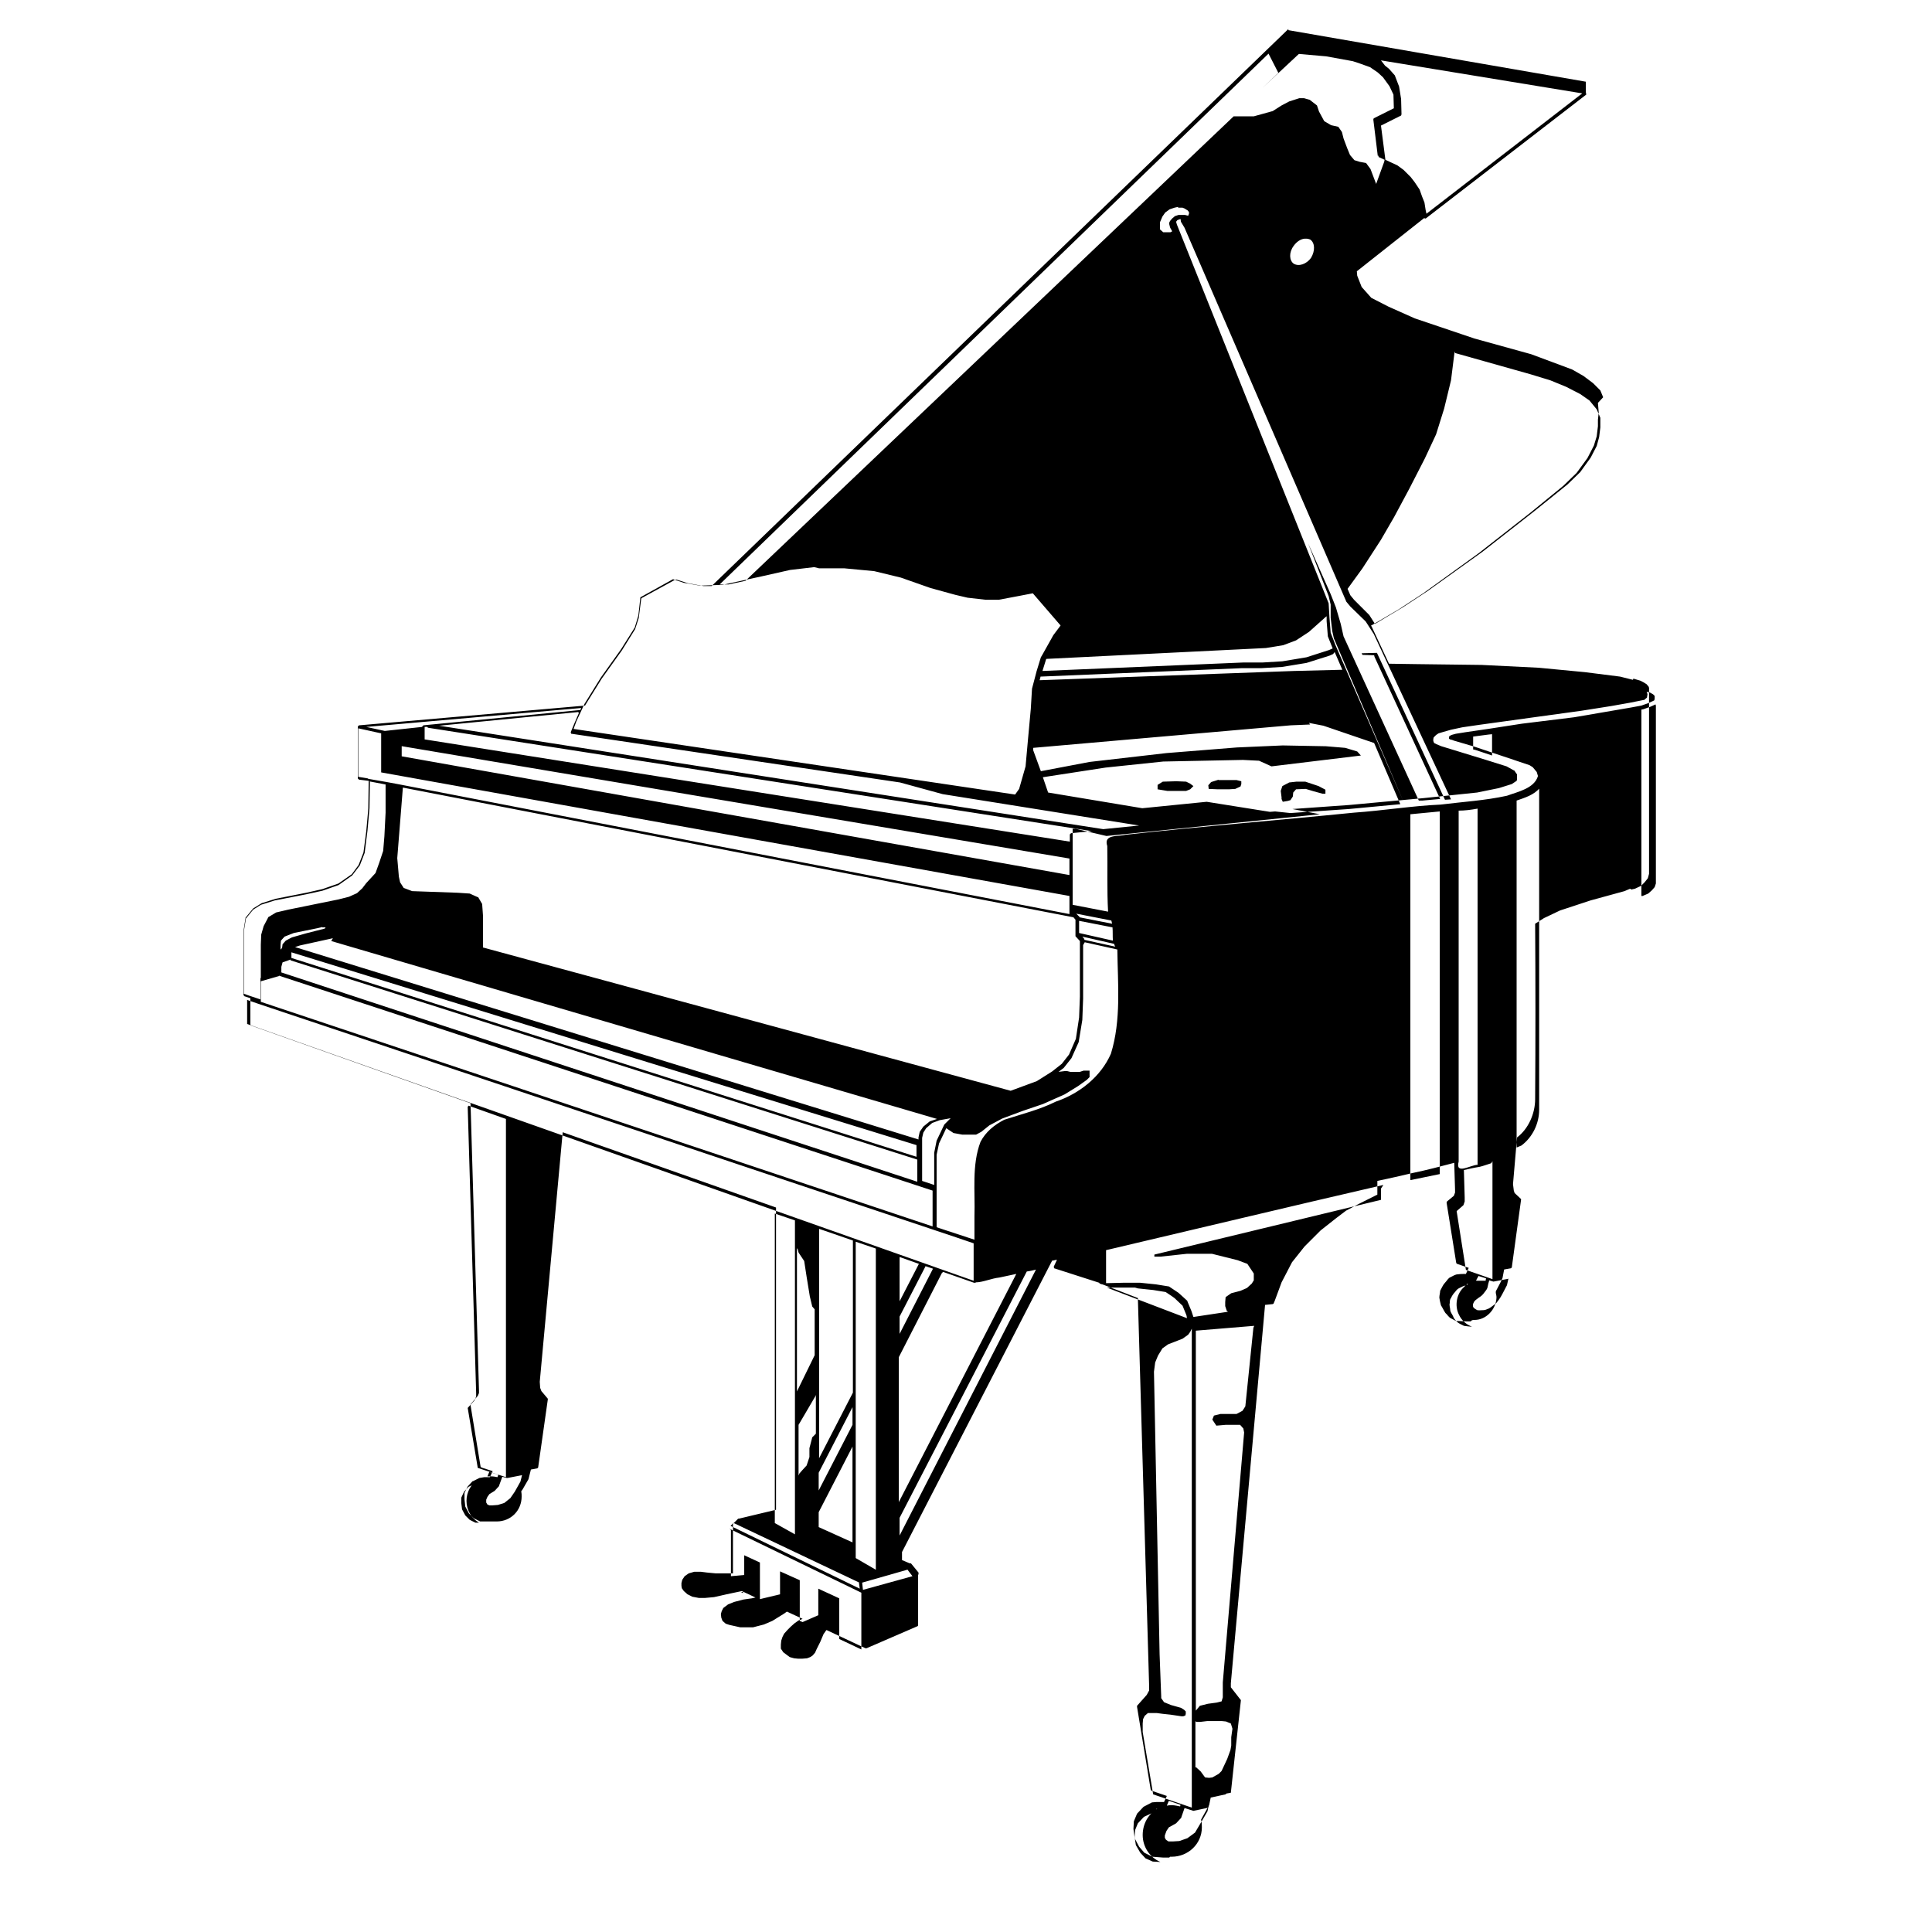 <?xml version="1.0" encoding="UTF-8" standalone="no"?>
<!-- Created with Inkscape (http://www.inkscape.org/) -->
<svg xmlns:dc="http://purl.org/dc/elements/1.1/" xmlns:cc="http://creativecommons.org/ns#" xmlns:rdf="http://www.w3.org/1999/02/22-rdf-syntax-ns#" xmlns:svg="http://www.w3.org/2000/svg" xmlns="http://www.w3.org/2000/svg" version="1.1" width="100%" height="100%" viewBox="0 0 48 48" id="svg3021" xml:space="preserve" style="overflow:visible">
<defs id="defs243" />
<path d="M 32.01,0.72 17.68,14.56 l -0.20,0.00 0,0.00 -0.39,-0.07 -0.28,-0.09 -0.03,0.00 -0.84,0.46 -0.01,0.02 -0.06,0.47 -0.09,0.28 -0.00,0.00 -0.33,0.53 -0.50,0.70 0,0.00 -0.41,0.66 0,0.00 -0.00,0.01 -5.61,0.49 -0.01,0 -0.03,0.03 0,1.29 0.03,0.03 0.24,0.03 -0.01,0.69 -0.05,0.56 0,0.00 -0.07,0.53 -0.12,0.31 0,0.00 -0.17,0.23 -0.00,0.00 -0.33,0.23 -0.40,0.14 -0.40,0.09 -0.76,0.15 -0.00,0 -0.35,0.11 -0.00,0.00 -0.21,0.13 -0.00,0.00 -0.19,0.23 -0.00,0.01 -0.05,0.32 0,0.00 0.00,1.59 0.02,0.03 0.15,0.05 0,0.65 0.02,0.03 5.45,1.93 0.21,7.13 0,0.00 -0.00,0.07 -0.03,0.07 -0.18,0.21 -0.00,0.02 0.25,1.53 0.02,0.02 0.28,0.09 -0.07,0.15 -0.14,0 -0.00,0.00 -0.12,0.02 -0.00,0.00 -0.16,0.08 -0.01,0.00 -0.12,0.13 -0.00,0.00 -0.08,0.16 -0.00,0.01 0,0.15 0,0.00 0.02,0.18 0.00,0.00 0.09,0.17 0.00,0.00 0.12,0.12 0.00,0.00 0.16,0.08 0.01,0.00 0.22,0.00 0.13,0 0.00,-0.00 c 0.01,0.00 0.03,0.00 0.05,0.00 0.35,0 0.62,-0.27 0.62,-0.62 0,-0.04 -0.00,-0.08 -0.01,-0.13 l 0.03,-0.04 0.00,-0.00 0.15,-0.26 0.00,-0.00 0.06,-0.24 0.16,-0.03 0.02,-0.02 0.24,-1.69 -0.00,-0.02 -0.16,-0.19 -0.00,-0.00 -0.03,-0.08 0,-0.00 -0.01,-0.15 0,-0.00 0,-0.00 0.57,-6.20 5.30,1.87 0,7.51 -0.92,0.22 -0.00,0 0,0.00 -0.01,0.00 0,0.00 -0.01,0 -0.13,0.13 -0.00,0.02 0,1.21 -0.43,0 -0.21,-0.02 -0.16,-0.02 -0.16,0.00 -0.14,0.04 -0.10,0.07 -0.06,0.09 -0.02,0.08 0,0.07 0.01,0.06 0.05,0.07 0.09,0.08 0.12,0.06 0.16,0.03 0.16,0 0.22,-0.02 0.31,-0.07 0.38,-0.08 0.00,-0.00 0.34,0.16 -0.09,0.02 -0.21,0.03 -0.23,0.06 -0.15,0.06 -0.12,0.09 -0.04,0.08 -0.02,0.07 0.01,0.09 0.03,0.08 0.08,0.07 0.09,0.03 0.27,0.06 0.32,-0.00 0.27,-0.07 0.21,-0.09 0.29,-0.18 0.07,-0.05 0.39,0.18 -0.00,0.00 -0.10,0.04 -0.10,0.07 -0.09,0.08 -0.09,0.09 -0.08,0.09 -0.04,0.08 -0.03,0.09 -0.01,0.10 0.00,0.10 0.06,0.09 0.16,0.12 0.11,0.03 0.10,0.01 0.10,0.00 0.12,-0.01 0.08,-0.03 0.06,-0.04 0.06,-0.07 0.04,-0.09 0.09,-0.18 0.08,-0.19 0.07,-0.10 0.01,-0.00 0.96,0.45 0.02,-0.00 0.00,-0.00 0.01,-0.00 0.00,-0.00 1.27,-0.55 0.01,-0.02 0,-1.25 0.01,-0.02 0,-0.04 -0.18,-0.22 -0.01,-0.01 -0.03,-0.00 -0.19,-0.08 0,-0.20 3.73,-7.24 c 0.04,-0.00 0.08,-0.02 0.12,-0.02 l -0.08,0.17 0.01,0.04 1.12,0.36 0.01,0.02 0.06,0.02 0.00,0 0.01,0.00 0.88,0.34 0.28,9.64 0,0.11 -0.06,0.11 -0.00,0.00 -0.24,0.27 -0.00,0.03 0.34,2.06 0.02,0.02 0.38,0.13 -0.07,0.15 -0.18,0.00 -0.00,0 -0.12,0.01 -0.00,0.00 -0.21,0.11 -0.00,0.00 -0.16,0.17 -0.00,0.00 -0.08,0.19 -0.00,0.00 -0.01,0.19 0,0.00 0.03,0.22 0.00,0.01 0.11,0.21 0.00,0.00 0.13,0.15 0.00,0.00 0.20,0.10 0.00,0.00 0.26,0.02 0.00,0 0.16,0 0.02,-0.02 c 0.01,9.46e-4 0.03,0.00 0.04,0.00 0.41,0 0.75,-0.32 0.75,-0.73 0,-0.06 -0.00,-0.12 -0.02,-0.19 l 0.02,-0.04 0.18,-0.32 0.00,-0.00 0.04,-0.19 0.37,-0.08 0.02,-0.02 0,-0.00 0.11,-0.02 0.25,-2.30 -0.25,-0.32 0,-0.10 0.85,-9.40 0.19,-0.02 0.02,-0.01 0.03,-0.07 0,-0.00 0.17,-0.46 0.00,-0.00 0.26,-0.50 0.00,-0.00 0.31,-0.39 0.00,-0.00 0.40,-0.40 0.00,0 0.38,-0.30 0.25,-0.19 0.00,0 0.32,-0.17 0.46,-0.23 0.00,-0.01 0.00,-0.00 0,-0.00 0.00,-0.01 0,-0.32 c 0.29,-0.06 0.59,-0.13 0.89,-0.20 0.34,-0.07 0.68,-0.16 1.02,-0.25 l 0.02,0.66 0.00,0 -0.00,0.08 -0.03,0.08 -0.17,0.14 -0.01,0.03 0.24,1.50 0.02,0.02 0.29,0.10 -0.07,0.15 c -0.06,9.48e-4 -0.13,-0.00 -0.20,0.01 -0.06,0.00 -0.12,0.04 -0.18,0.07 -0.06,0.02 -0.09,0.09 -0.14,0.14 -0.05,0.05 -0.08,0.13 -0.12,0.20 -0.00,0.05 -0.02,0.11 -0.02,0.17 0.01,0.06 0.02,0.12 0.04,0.19 0.04,0.06 0.07,0.13 0.11,0.19 0.05,0.04 0.08,0.11 0.15,0.14 0.05,0.02 0.10,0.07 0.17,0.06 0.07,0.00 0.14,0.01 0.22,0.01 0.03,-0.00 0.06,0.00 0.09,-0.00 0.03,-0.05 0.09,-0.03 0.15,-0.04 0.27,-0.03 0.49,-0.29 0.49,-0.57 0.00,-0.05 -0.04,-0.12 0,-0.17 0.05,-0.10 0.11,-0.20 0.15,-0.30 0.01,-0.07 0.03,-0.14 0.04,-0.21 l 0.17,-0.03 0.02,-0.02 0.23,-1.68 -0.00,-0.02 -0.16,-0.15 -0.00,-0.00 -0.00,-0.00 -0.02,-0.06 -0.02,-0.16 0,-0.00 0,-0.00 0.10,-1.16 c 0.28,-0.21 0.45,-0.59 0.45,-0.95 0.01,-1.45 0.01,-2.90 0.00,-4.36 l 0.22,-0.14 0.40,-0.19 0.76,-0.25 0.84,-0.23 0.14,-0.06 0.03,0.02 0.09,-0.02 0.00,-0.00 0.15,-0.07 0.00,-0.00 0.09,-0.09 0.00,-0.00 0.08,-0.10 0.00,-0.00 0.03,-0.11 0,-0.00 0.00,-0.14 0,-0.00 -0.00,-4.39 0,-0.01 0,-0.07 -0.00,-0.01 -0.01,-0.03 -0.00,-0.00 -0.05,-0.06 -0.00,-0.00 -0.08,-0.05 -0.00,-0.00 -0.08,-0.04 -0.00,0 -0.17,-0.05 -0.00,-0.00 -0.01,0.03 -0.32,-0.08 -0.87,-0.11 -1.15,-0.11 -1.42,-0.07 -1.61,-0.02 -0.69,-0.01 -0.43,-0.92 -0.00,-0.00 -0.02,-0.03 0.01,-0.00 0.00,0 0.68,-0.40 0.61,-0.40 0.00,-0.00 1.37,-0.99 1.29,-1.01 0.82,-0.67 0.00,-0.00 0.33,-0.32 0.00,-0.00 0.27,-0.37 0.00,-0.00 0.16,-0.31 0.00,-0.00 0.07,-0.23 0,-0.00 0.03,-0.25 0.00,-0.00 0,-0.16 0.02,-0.18 -0.02,-0.24 L 39.83,9.87 39.76,9.70 39.58,9.52 39.34,9.34 39.06,9.18 38.04,8.80 36.63,8.41 35.15,7.91 34.50,7.62 34.07,7.40 33.83,7.13 l -0.11,-0.28 -0.01,-0.11 1.67,-1.32 0.04,0.01 3.99,-3.08 -0.01,-0.06 -0.00,0 0,-0.26 -7.39,-1.28 z m -0.50,0.60 0.25,0.49 -0.39,0.37 0.90,-0.84 0.68,0.06 0.66,0.12 0.21,0.07 0.22,0.08 0.19,0.13 0.13,0.12 0.16,0.22 0.10,0.21 0.01,0.34 -0.50,0.25 -0.01,0.03 0.11,0.90 0.02,-0.00 -0.00,0.03 0.15,0.07 -0.01,0.05 L 34.19,4.57 34.05,4.20 33.94,4.05 33.78,4.02 33.65,3.98 33.54,3.85 33.47,3.68 33.38,3.44 33.34,3.28 33.25,3.15 33.07,3.11 32.90,3.01 32.77,2.77 32.72,2.62 32.54,2.48 l -0.14,-0.04 -0.12,0 -0.25,0.08 -0.19,0.10 -0.22,0.14 -0.47,0.13 -0.50,0 -12.13,11.54 -0.42,0.09 -0.00,0 -0.22,0.00 13.68,-13.23 z m 2.80,0.18 5.00,0.82 -3.87,2.99 -0.02,-0.09 0,-0.00 -0.03,-0.19 -0.00,-0.00 -0.06,-0.15 -0.06,-0.17 -0.00,-0.00 -0.12,-0.18 -0.10,-0.13 -0.00,-0.00 -0.18,-0.18 -0.00,-0.00 -0.15,-0.11 -0.00,-0.00 -0.30,-0.14 -0.11,-0.85 0.50,-0.25 0.01,-0.03 -0.01,-0.38 0,-0.00 -0.05,-0.31 0,-0.00 -0.10,-0.26 -0.00,-0.01 -0.15,-0.17 -0.00,-0.00 -0.10,-0.08 z m -5.04,3.66 0.11,0 0.05,0.02 0.08,0.05 0.03,0.04 0,0.04 -0.02,0.05 -0.00,0 0,-0.00 -0.08,-0.02 -0.09,-0.00 -0.07,0 -0.09,0.03 -0.07,0.06 -0.05,0.06 -0.02,0.04 0,0.04 0.02,0.08 0.02,0.04 0.02,0.03 0.01,0.03 -0.04,0.02 -0.08,0 -0.10,-0.00 -0.08,-0.07 -0.00,-0.09 0,-0.09 0.06,-0.14 0.07,-0.10 0.11,-0.08 0.12,-0.04 0.09,-0.02 z m 0.07,0.35 0.09,0.15 0,0.00 4.02,9.29 0.00,0.00 0.10,0.12 0.00,0.00 0.38,0.37 0.00,0.00 0.20,0.31 0.00,0.00 1.92,4.11 -0.15,0.01 -1.69,-3.65 -0.38,0.01 0.02,0.04 0.29,0.01 0.01,0.04 1.63,3.53 -0.44,0.04 -0.09,0.00 -1.87,-4.08 -0.07,-0.31 -0.12,-0.41 -0.13,-0.33 -0.56,-1.26 0.51,1.31 0.05,0.21 0,0.33 0.04,0.33 0.04,0.18 1.73,4.06 -0.00,0.00 -1.69,-3.89 -0.12,-0.31 0,-0.00 -0.03,-0.38 -0.02,-0.35 -0.00,-0.00 -3.77,-9.41 -0.02,-0.07 0.03,-0.04 0.08,-0.03 z m 3.09,0.42 c 0.01,-0.00 0.02,-6.43e-4 0.03,0 0.03,0.00 0.06,0.01 0.09,0.02 0.12,0.08 0.13,0.28 0.02,0.46 -0.11,0.15 -0.30,0.22 -0.43,0.14 -0.11,-0.08 -0.12,-0.28 -0.00,-0.44 0.07,-0.10 0.17,-0.17 0.27,-0.18 z m 3.72,2.84 0.07,0.02 0.00,0 1.81,0.51 0.49,0.15 0.00,0 0.39,0.16 0.00,0.00 0.35,0.18 0.00,0.00 0.23,0.16 0.00,0.00 0.18,0.22 0.09,0.21 0,0.24 0.00,0 -0.03,0.24 0,0.00 -0.06,0.22 -0.00,0.00 -0.15,0.29 -0.00,0.00 -0.26,0.36 -0.00,0.00 -0.32,0.31 -0.00,0.00 -0.82,0.66 -1.29,1.01 -1.37,0.98 -0.00,0.00 -0.61,0.40 -0.67,0.40 -0.00,0 -0.02,0.01 -0.14,-0.22 -0.00,-0.00 -0.38,-0.38 -0.00,-0.00 -0.09,-0.11 -0.00,-0.00 -0.07,-0.16 0.37,-0.51 0.00,-0.00 0.46,-0.71 0.33,-0.57 0,-0.00 0.37,-0.69 0.39,-0.76 0.28,-0.60 0.00,-0.00 0.20,-0.64 0.17,-0.70 0,-0.00 0.09,-0.72 z m -15.80,5.35 0.00,0 0.63,0 0.00,0 0.74,0.07 0.66,0.16 0.74,0.26 0.00,0.00 0.62,0.17 0.30,0.07 0.00,0 0.44,0.05 0.00,0 0.34,0 0.00,0 0.53,-0.10 0.31,-0.06 0.69,0.80 -0.18,0.24 -0.00,0.00 -0.28,0.50 -0.00,0.00 -0.03,0.05 0,0.00 -0.00,0.00 -0.11,0.36 -0.01,0.04 -0.10,0.38 0,0.00 -0.03,0.50 -0.07,0.76 -0.06,0.67 -0.16,0.56 -0.10,0.14 -10.97,-1.63 0.07,-0.19 0.20,-0.43 0.00,-0.00 0.41,-0.66 -0.00,0 0.50,-0.70 0.34,-0.54 0.00,-0.00 0.09,-0.30 0.00,-0.00 0.05,-0.45 0.81,-0.45 0.27,0.09 0.00,0 0.40,0.07 0.00,0.00 0.56,-0.02 0.00,0 0.97,-0.21 0.71,-0.16 0,0.00 0.60,-0.07 z m 12.61,1.19 0.00,0.12 0.03,0.38 0.00,0.00 0.12,0.30 -0.09,0.04 -0.00,0.00 -0.56,0.18 -0.00,0 -0.60,0.10 -0.00,0 -0.50,0.03 0,-0.00 -0.48,0.00 -4.98,0.21 0.09,-0.29 0.00,-0.00 0,-0.00 0,-0.00 0.01,-0.01 0.00,-0.00 5.05,-0.25 0,-0.00 0.40,-0.02 0.00,0 0.43,-0.07 0.00,0 0.32,-0.12 0.00,-0.00 0.32,-0.21 0.00,-0.00 0.37,-0.33 0.00,-0.00 0.02,-0.02 z m 0.20,0.89 0.19,0.44 -1.20,0.03 -6.32,0.23 0.02,-0.08 0,-0.00 0.00,-0.01 5.01,-0.21 0.48,-0.00 0.00,-0.00 0.51,-0.03 0.00,0 0.61,-0.10 0.00,0 0.57,-0.18 0.00,-0.00 0.09,-0.04 z m 7.82,1.00 0.02,0.01 0.00,0.00 0.07,0.04 0.00,0.00 0.04,0.04 0.00,0.00 0.00,0.02 0,0.05 0,0.00 -0.01,0.04 -0.04,0.02 -0.00,0.00 -0.11,0.05 -0.00,0 -0.17,0.06 -0.27,0.05 0,-0.00 -1.40,0.24 -0.00,0 -1.30,0.16 -0.84,0.13 -0.55,0.08 -0.00,0 -0.25,0.04 -0.00,0.00 -0.11,0.03 -0.00,0.00 -0.05,0.03 -0.01,0.02 0,0.02 0.00,0.01 0.00,0.01 0.01,0.01 0.04,0.02 0.00,0.00 0.02,0.00 0,0.00 0.05,0.02 0.00,0.00 0.51,0.15 1.37,0.46 0.08,0.05 0.10,0.12 0.00,0.00 0.03,0.10 c -0.09,0.31 -0.50,0.39 -0.77,0.49 -0.55,0.12 -1.09,0.15 -1.65,0.22 -0.70,0.03 -1.43,0.15 -2.15,0.20 -1.89,0.19 -3.79,0.34 -5.68,0.55 -0.18,0.05 -0.55,-0.02 -0.45,0.28 0.01,0.54 -0.01,1.09 0.02,1.63 l -0.88,-0.17 -0.00,-1.89 0.07,-0.00 0.77,0.18 5.30,-0.54 -0.68,-0.13 1.41,-0.10 0.00,0 1.84,-0.17 1.34,-0.14 0.00,0 0.54,-0.11 0.00,0 0.32,-0.10 0.00,-0.00 0.12,-0.08 0.01,-0.03 0,-0.11 -0.00,-0.02 -0.07,-0.10 -0.01,-0.00 -0.18,-0.10 -0.00,-0.00 -0.51,-0.16 -1.11,-0.34 -0.00,0 -0.12,-0.05 -0.00,-0.00 -0.06,-0.03 -0.02,-0.05 -0.00,-0.00 -0.00,-0.05 0.01,-0.04 0.06,-0.06 0.06,-0.04 0.10,-0.03 0,0.00 0.21,-0.06 0.00,0 0.28,-0.06 0.41,-0.06 1.52,-0.21 1.02,-0.14 0.76,-0.12 0.45,-0.08 0.20,-0.04 0.15,-0.03 0.01,-0.00 0.07,-0.06 0.00,-0.01 0.01,-0.06 -0.00,-0.02 -0.02,-0.05 z m 0.16,0.33 0.00,4.28 0,0.00 -0.00,0.14 -0.03,0.09 0,0.00 -0.07,0.08 -0.09,0.08 -0.00,0.00 -0.14,0.06 -0.00,0.00 -0.03,0.00 0,-4.63 0.05,-0.01 0.00,0 0.17,-0.06 0.00,0 0.11,-0.05 0.00,-0.00 0.02,-0.01 z m -26.71,0.08 -0.01,0.03 -3.90,0.38 -0.03,0.03 0,0.01 -0.93,0.10 -0.46,-0.10 5.34,-0.47 z m -0.05,0.11 -0.10,0.23 -0.10,0.24 0.01,0.04 0.01,0.00 8.16,1.21 1.06,0.29 0.00,0 4.88,0.78 -0.89,0.09 -16.50,-2.57 3.46,-0.34 z m 18.14,0.24 0.36,0.07 1.26,0.43 0.65,1.52 -1.28,0.12 -0.00,0 -1.45,0.10 -0.00,0 -0.38,-0.04 -0.00,0 -0.13,0.01 -1.57,-0.25 -1.60,0.16 -2.34,-0.39 -0.13,-0.38 1.56,-0.24 1.43,-0.15 1.98,-0.04 0.40,0.02 0.31,0.14 2.23,-0.27 -0.01,0 -0.09,-0.10 -0.30,-0.09 -0.48,-0.04 -1.07,-0.02 -1.14,0.05 -1.75,0.14 -1.91,0.22 -1.21,0.23 -0.19,-0.52 0.00,-0.06 6.40,-0.56 0.48,-0.02 z m -21.89,0.12 0,0.00 16.50,2.57 -0.52,0.05 -0.03,0.03 0,0.18 -16.03,-2.54 0.00,-0.31 0.07,-0.00 z m -1.75,0.01 0.59,0.13 0,0.97 17.10,3.07 0.00,0.45 0.00,0.00 -16.69,-3.23 -0.00,-0.00 -0.27,-0.05 -0.00,0.00 -0.46,-0.08 -0.01,-0.01 -0.24,-0.04 0,-1.21 z m 28.19,0.13 0,0.55 -0.42,-0.14 -0.05,-0.01 0,-0.32 0.38,-0.05 0.00,0 0.10,-0.01 z m -27.08,0.32 16.58,2.79 0.00,0.41 -16.59,-2.95 0,-0.25 z m 20.29,0.83 -0.19,0.06 -0.07,0.08 0.01,0.09 0.23,0.01 0.27,0 0.16,-0.01 0.13,-0.06 0.02,-0.06 0,-0.07 -0.12,-0.03 -0.17,-0.00 -0.28,0 z m -1.06,0.04 -0.33,0.01 -0.13,0.08 0,0.11 0.24,0.04 0.47,0 0.10,-0.04 0.08,-0.08 -0.08,-0.06 -0.10,-0.05 -0.24,-0.01 z m -20.06,0.00 0.42,0.08 0,0.70 0,0.00 -0.03,0.59 -0.03,0.36 -0.10,0.30 -0.09,0.25 0,0.00 -0.23,0.25 -0.10,0.13 -0.00,0.00 -0.13,0.12 -0.00,0.00 -0.20,0.09 -0.00,0.00 -0.28,0.07 -1.23,0.25 -0.30,0.07 -0.00,0.00 -0.20,0.12 -0.00,0.01 -0.11,0.21 -0.00,0.00 -0.06,0.21 0,0.00 -0.01,0.25 0,0.00 0.00,0.83 -0.01,0 0,0.53 -0.27,-0.09 -0.14,-0.05 -0.00,-1.56 0,-0.00 0.05,-0.31 0.18,-0.22 0.19,-0.12 0.35,-0.11 0,0.00 0.77,-0.15 0.41,-0.09 0.00,0 0.40,-0.14 0.00,-0.00 0.34,-0.24 0.00,-0.00 0.19,-0.25 0.00,-0.00 0.12,-0.31 0,-0.00 0.07,-0.55 0.05,-0.56 0,-0.00 0.01,-0.66 z m 23.05,0.01 -0.18,0.02 -0.17,0.09 -0.04,0.12 0.02,0.16 0,0.04 0.03,0.07 0.12,-0.02 0.07,-0.02 0.06,-0.09 0.01,-0.10 0.07,-0.08 0.24,-0.01 0.20,0.06 0.22,0.06 0.07,0 0,-0.10 -0.17,-0.09 -0.33,-0.11 -0.26,0 z m -22.29,0.13 16.75,3.24 0.05,0.06 0,0.39 0.00,0.02 0.11,0.12 0,1.38 -0.02,0.52 0,0.00 -0.08,0.53 -0.17,0.39 -0.18,0.23 -0.00,0.00 -0.24,0.19 -0.00,0.00 -0.38,0.24 -0.00,0 -0.00,0.00 -0.65,0.24 -13.11,-3.56 0,-0.79 0,-0.00 -0.02,-0.28 -0.00,-0.01 -0.10,-0.17 -0.01,-0.00 -0.20,-0.09 -0.00,-0.00 -0.30,-0.02 -0.00,0 -1.13,-0.04 -0.21,-0.08 -0.09,-0.14 0,-0.00 -0.03,-0.14 0,-0.00 -0.04,-0.46 0,-0.00 0,-0.00 0.14,-1.76 z m 28.32,0.04 c -0.00,1.21 -7.39e-4,2.43 0,3.65 8.76e-4,1.44 -2e-6,2.89 -0.00,4.33 -0.00,0.34 -0.16,0.68 -0.44,0.89 -0.00,9.49e-4 -0.00,0.00 -0.00,0.00 l -0.12,0.05 0,-8.62 c 0.20,-0.07 0.44,-0.14 0.58,-0.32 z m -1.53,0.49 0,8.86 c -0.17,-0.00 -0.56,0.26 -0.47,-0.08 l 0,-8.72 c 0.15,-0.00 0.31,-0.02 0.47,-0.05 z m -0.94,0.09 0,9.00 -0.73,0.15 0,-9.09 0.73,-0.07 z m -9.03,2.53 0.87,0.17 c 0.01,0.02 0.01,0.05 0.02,0.08 l -0.81,-0.16 -0.00,-0.01 -0.07,-0.07 z m 0.08,0.18 0.82,0.16 c 0.01,0.11 7.87e-4,0.22 0.01,0.33 l -0.84,-0.19 0,-0.30 z m -18.82,0.16 0.09,0.00 -0.02,0.03 -0.47,0.12 -0.35,0.10 -0.15,0.08 -0.08,0.09 -0.01,0.08 -0.03,0.05 -0.01,-0.01 0,-0.10 0.01,-0.11 0.09,-0.10 0.23,-0.09 0.59,-0.12 0.12,-0.03 z m 18.89,0.23 0.79,0.18 0.00,-0.00 c 0.01,0.02 0.01,0.05 0.03,0.07 l -0.77,-0.17 -0.00,-0.02 -0.04,-0.05 z m -18.66,0.11 15.05,4.42 -0.18,0.06 -0.00,0.00 -0.16,0.13 -0.00,0.00 -0.09,0.13 -0.00,0.00 -0.03,0.14 0,0.00 0,0.05 -15.49,-4.78 0.12,-0.04 0.00,0 0.82,-0.18 z m 18.72,0.03 0.81,0.18 c 0.01,0.86 0.10,1.75 -0.16,2.59 -0.25,0.57 -0.78,0.99 -1.37,1.19 -0.40,0.20 -0.85,0.31 -1.28,0.45 -0.25,0.13 -0.46,0.30 -0.59,0.55 -0.22,0.58 -0.13,1.23 -0.15,1.85 l 0,0.58 -0.73,-0.24 -0.21,-0.07 0,-1.25 0.00,-0.55 0,-0.00 0.06,-0.28 0.00,-0.00 0,-0.00 0.18,-0.38 0.00,-0.00 0.00,-0.00 0.00,0.00 0.18,0.12 0.22,0.04 0.34,0 0.13,-0.07 0.20,-0.16 0.32,-0.17 0.51,-0.19 0.50,-0.17 0.54,-0.24 0.34,-0.21 0.21,-0.15 0.07,-0.07 0.00,-0.09 -0.00,-0.07 -0.15,0 -0.09,0.03 -0.05,0.00 -0.10,0 -0.09,-0.00 -0.08,-0.02 -0.05,0 -0.16,0.02 0.13,-0.10 0.00,-0.00 0.19,-0.24 0.00,-0.00 0.18,-0.40 0.00,-0.00 0.09,-0.55 0,-0.00 0.02,-0.53 0,-0.00 0,-1.33 z m -19.71,0.25 15.53,4.79 0,0.29 -15.53,-4.94 -0.00,-0.14 z m -0.02,0.19 -0.00,0.01 15.57,4.95 0,0.55 -15.80,-5.20 0,-0.14 0.03,-0.11 0.20,-0.07 z m -0.29,0.39 16.24,5.34 0,0.89 -16.69,-5.58 0,-0.51 0.45,-0.13 z m -0.77,0.61 0.26,0.09 17.33,5.80 0.44,0.15 0,0.93 -18.05,-6.38 0,-0.60 z m 5.48,2.62 0.93,0.33 0,8.90 -0.70,-0.23 -0.25,-1.49 0.17,-0.19 0.00,-0.00 0.04,-0.09 0.00,-0.01 0.00,-0.08 0,-0.00 -0.21,-7.11 z m 11.98,0.31 -0.16,0.16 -0.00,0.00 -0.19,0.40 -0.00,0.00 -0.06,0.30 0,0.00 -0.00,0.55 0,0.25 -0.30,-0.10 0,-1.07 0,-0.00 0.03,-0.13 0.07,-0.11 0.15,-0.13 0.00,0 0.19,-0.07 0.00,0 0.28,-0.05 z m 13.46,1.07 0.00,2.93 -0.66,-0.23 -0.23,-1.46 0.16,-0.14 0.01,-0.01 0.03,-0.09 0,-0.00 0.00,-0.10 0.00,-0.00 -0.02,-0.68 c 0.13,-0.03 0.26,-0.06 0.39,-0.08 0.09,-0.02 0.19,-0.06 0.29,-0.09 z m -2.77,0.68 0,0.28 -5.63,1.36 -0.00,0 0.00,0.05 0.00,0 0.00,0 0.16,0 0.00,0 0.65,-0.07 0.00,0 0.62,0.00 0.64,0.16 0.24,0.09 0.16,0.24 0,0.17 -0.05,0.08 -0.00,0.00 -0.12,0.11 -0.16,0.07 -0.23,0.06 -0.00,0.00 -0.13,0.09 -0.01,0.01 -0.01,0.12 0,0.00 0,0.09 0.00,0.01 0.04,0.12 0.00,0.00 0.03,0.02 -0.86,0.13 -0.05,-0.15 0,-0.00 -0.10,-0.24 -0.00,-0.01 -0.22,-0.20 -0.00,-0.00 -0.24,-0.16 -0.01,-0.00 -0.00,0 -0.31,-0.05 -0.00,0 -0.39,-0.04 -0.00,0 -0.43,0 -0.42,0.01 0,-0.03 -0.00,0 0,-0.79 c 2.30,-0.54 4.59,-1.09 6.89,-1.62 z m -15.06,0.62 0.50,0.17 0,7.80 -0.50,-0.28 0,-7.69 z m 1.10,0.38 0.84,0.29 0,3.78 -0.84,1.63 0,-5.71 z m 0.91,0.32 0.50,0.17 0,7.98 -0.50,-0.29 0,-7.86 z m -1.44,0.19 0.02,0.08 0.14,0.21 0.06,0.39 0.08,0.49 0.06,0.25 0.06,0.07 0,1.14 -0.44,0.90 0,-3.56 z m 2.53,0.19 0.48,0.17 -0.48,0.93 0,-1.10 z m 0.65,0.23 0.18,0.06 -0.83,1.62 0,-0.43 0.65,-1.26 z m 2.75,0.06 -3.40,6.63 0,-0.44 3.16,-6.12 c 0.08,-0.01 0.16,-0.03 0.24,-0.05 z m -2.32,0.08 0.77,0.27 0.04,-0.00 0.00,-0.01 c 0.18,0.00 0.39,-0.10 0.59,-0.12 0.14,-0.03 0.28,-0.06 0.42,-0.09 l -2.92,5.67 0,-3.60 1.07,-2.09 z m 13.30,0.10 0.19,0.06 c -0.00,0.02 -0.01,0.04 -0.01,0.06 -0.06,-0.00 -0.16,-0.00 -0.22,-0.00 -0.04,0.00 0.01,-0.04 0.01,-0.06 0.01,-0.02 0.02,-0.03 0.03,-0.05 z m 0.75,0.05 c -0.01,0.06 -0.03,0.12 -0.04,0.18 -0.05,0.09 -0.10,0.20 -0.16,0.30 -0.03,0.05 -0.07,0.10 -0.11,0.15 -0.06,0.04 -0.11,0.09 -0.18,0.13 -0.04,0.01 -0.08,0.04 -0.13,0.04 -0.05,0.00 -0.11,0.01 -0.16,-0.00 -0.03,-0.02 -0.08,-0.04 -0.10,-0.08 -0.01,-0.03 -0.01,-0.07 0.01,-0.10 0.02,-0.06 0.08,-0.09 0.13,-0.13 0.05,-0.03 0.10,-0.07 0.14,-0.13 0.03,-0.04 0.07,-0.08 0.08,-0.14 0.01,-0.05 0.02,-0.10 0.04,-0.16 l 0.10,0.03 0.01,-0.00 0.00,0.00 0.37,-0.07 z m -1.04,0.15 c 0.09,-0.01 -0.05,0.04 -0.06,0.07 -0.19,0.16 -0.25,0.47 -0.13,0.70 0.06,0.13 0.18,0.24 0.32,0.29 -0.06,-0.00 -0.13,-0.01 -0.20,-0.02 -0.05,-0.03 -0.12,-0.05 -0.17,-0.10 -0.04,-0.04 -0.08,-0.08 -0.10,-0.14 -0.02,-0.05 -0.07,-0.10 -0.07,-0.16 -0.00,-0.05 -0.03,-0.11 -0.01,-0.17 0.00,-0.04 0.00,-0.09 0.03,-0.12 0.02,-0.05 0.06,-0.11 0.10,-0.15 0.03,-0.04 0.06,-0.08 0.11,-0.10 0.05,-0.02 0.10,-0.06 0.16,-0.06 0.00,-0.00 0.01,-0.00 0.02,-0.00 z m -8.17,0.11 0.38,0.04 0.31,0.05 0.15,0.10 0.07,0.05 0.00,0.00 0.20,0.19 0.09,0.22 0,0.00 0,0.00 0.01,0.03 0.01,0.06 -1.99,-0.76 0.27,-0.00 0.43,0 0,-0.00 z m 2.87,0.98 -0.20,1.95 -0.07,0.11 -0.15,0.08 -0.40,0 -0.16,0.04 -0.04,0.10 0.04,0.06 0.06,0.09 0.23,-0.02 0.36,0 0.08,0.09 0.02,0.10 -0.53,6.21 0,0.37 -0.03,0.10 -0.12,0.03 -0.22,0.03 -0.20,0.05 -0.10,0.12 0,-9.44 1.45,-0.12 z m -1.53,0.02 0,11.90 -0.96,-0.33 -0.26,-1.55 0,-0.21 0.01,-0.11 0.04,-0.08 0.08,-0.07 0.22,0 0.15,0.02 0.19,0.02 0.27,0.04 0.05,0 0.05,-0.02 0.01,-0.04 0,-0.06 -0.04,-0.04 -0.08,-0.05 -0.25,-0.07 -0.17,-0.07 -0.07,-0.10 -0.00,-0.04 -0.04,-1.05 -0.14,-7.02 0.03,-0.23 0.07,-0.17 0.11,-0.18 0.14,-0.10 0.36,-0.14 0.14,-0.10 0.05,-0.07 z m -9.34,1.67 0,0.94 -0.09,0.09 -0.07,0.27 0,0.22 -0.07,0.21 -0.11,0.12 -0.07,0.08 -0.02,0.05 0,-1.26 0.44,-0.75 z m 0.91,0.28 0,0.44 -0.84,1.63 0,-0.44 0.84,-1.63 z m 0,0.97 0,2.39 -0.84,-0.38 0,-0.37 0.84,-1.63 z m -9.02,0.64 0.22,0.07 -0.02,0.06 c -0.05,-0.01 -0.10,-0.02 -0.16,-0.02 -0.03,0 -0.06,0.00 -0.09,0.00 l 0.05,-0.12 z m 0.82,0.04 -0.05,0.20 -0.14,0.25 -0.00,0.00 -0.11,0.16 -0.00,0.00 -0.15,0.12 -0.00,0.00 -0.16,0.05 -0.13,0.01 -0.00,0 -0.08,-0.00 -0.05,-0.02 -0.03,-0.05 0,-0.05 0,-0.02 0.03,-0.07 0.05,-0.07 0.00,-0.00 0.13,-0.08 0.00,-0.00 0.11,-0.12 0.00,-0.01 0.08,-0.22 0.11,0.03 0.01,-0.00 0.01,-0.00 0.36,-0.07 z m -1.11,0.16 c -0.17,0.10 -0.28,0.30 -0.28,0.52 0,0.23 0.12,0.43 0.31,0.54 l -0.09,-0.00 -0.14,-0.07 -0.11,-0.11 -0.00,-0.00 -0.00,-0.00 -0.08,-0.15 0,-0.00 -0.00,-0.00 -0.02,-0.16 0,-0.00 0,-0.13 0.07,-0.15 0.11,-0.12 0.15,-0.07 0.00,-0.00 0.09,-0.02 z m 6.36,1.07 0.00,0 3.12,1.48 -0.01,0.00 0.02,0.15 -3.21,-1.56 0.07,-0.07 z m -0.11,0.14 3.28,1.59 0.00,-0.00 0,1.41 -0.55,-0.26 0,-0.33 0,-0.49 0,-0.19 -0.52,-0.24 0,0.66 -0.39,0.17 -0.07,-0.03 0,-0.33 0,-0.43 0,-0.25 -0.49,-0.22 0,0.57 -0.50,0.12 0,-0.25 0,-0.39 0,-0.27 -0.39,-0.18 0,0.49 -0.33,0.03 0,-1.15 z m 4.42,1.01 0.13,0.17 -1.23,0.34 -0.02,-0.18 1.12,-0.32 z m -4.08,0.56 0,0.03 -0.05,-0.02 0.05,-0.01 z m 11.22,3.19 0.04,0.04 0.10,-0.00 0.17,-0.02 0.37,0 0.10,0.01 0.12,0.05 0.04,0.13 -0.03,0.21 -0.00,0.21 -0.02,0.11 -0.08,0.22 -0.14,0.30 -0.07,0.07 -0.16,0.09 -0.08,0.01 -0.10,-0.01 -0.11,-0.15 -0.11,-0.10 -0.02,-0.00 0,-1.19 z m -0.64,2.00 0.29,0.10 -0.01,0.04 c -0.06,-0.01 -0.13,-0.03 -0.20,-0.03 -0.04,0 -0.08,0.00 -0.12,0.01 l -0.01,0 0.05,-0.12 z m 0.99,0.11 -0.03,0.15 -0.00,0.00 -0.18,0.31 -0.13,0.22 -0.19,0.14 -0.00,0 -0.20,0.07 -0.16,0.01 -0.00,0 -0.11,-0.00 -0.06,-0.04 -0.00,-0.00 -0.03,-0.05 -0.00,-0.06 0.00,-0.00 -0.00,-0.00 0,-0.00 0.04,-0.11 0,-0.00 0.06,-0.09 0.00,-0.00 0.18,-0.10 0,-0.00 0.00,-0.00 0,-0.00 0.13,-0.14 0.00,-0.01 0.08,-0.23 0.22,0.07 0.00,-0.00 0.00,0.00 0.38,-0.08 z m -1.30,0.09 0.00,0 0.02,0 c -0.22,0.13 -0.36,0.37 -0.36,0.65 0,0.30 0.18,0.56 0.44,0.67 l -0.19,-0.01 -0.00,-0.00 -0.18,-0.08 -0.13,-0.14 -0.00,-0.00 -0.11,-0.19 0,-0.00 -0.00,-0.00 -0.03,-0.20 0,-0.00 0,-0.00 0.01,-0.17 0,-0.00 0.07,-0.17 0.00,-0.00 0.00,-0.00 0.15,-0.16 0.00,-0.00 0.19,-0.09 0.00,-0.00 0.11,-0.01 z" />
</svg>

